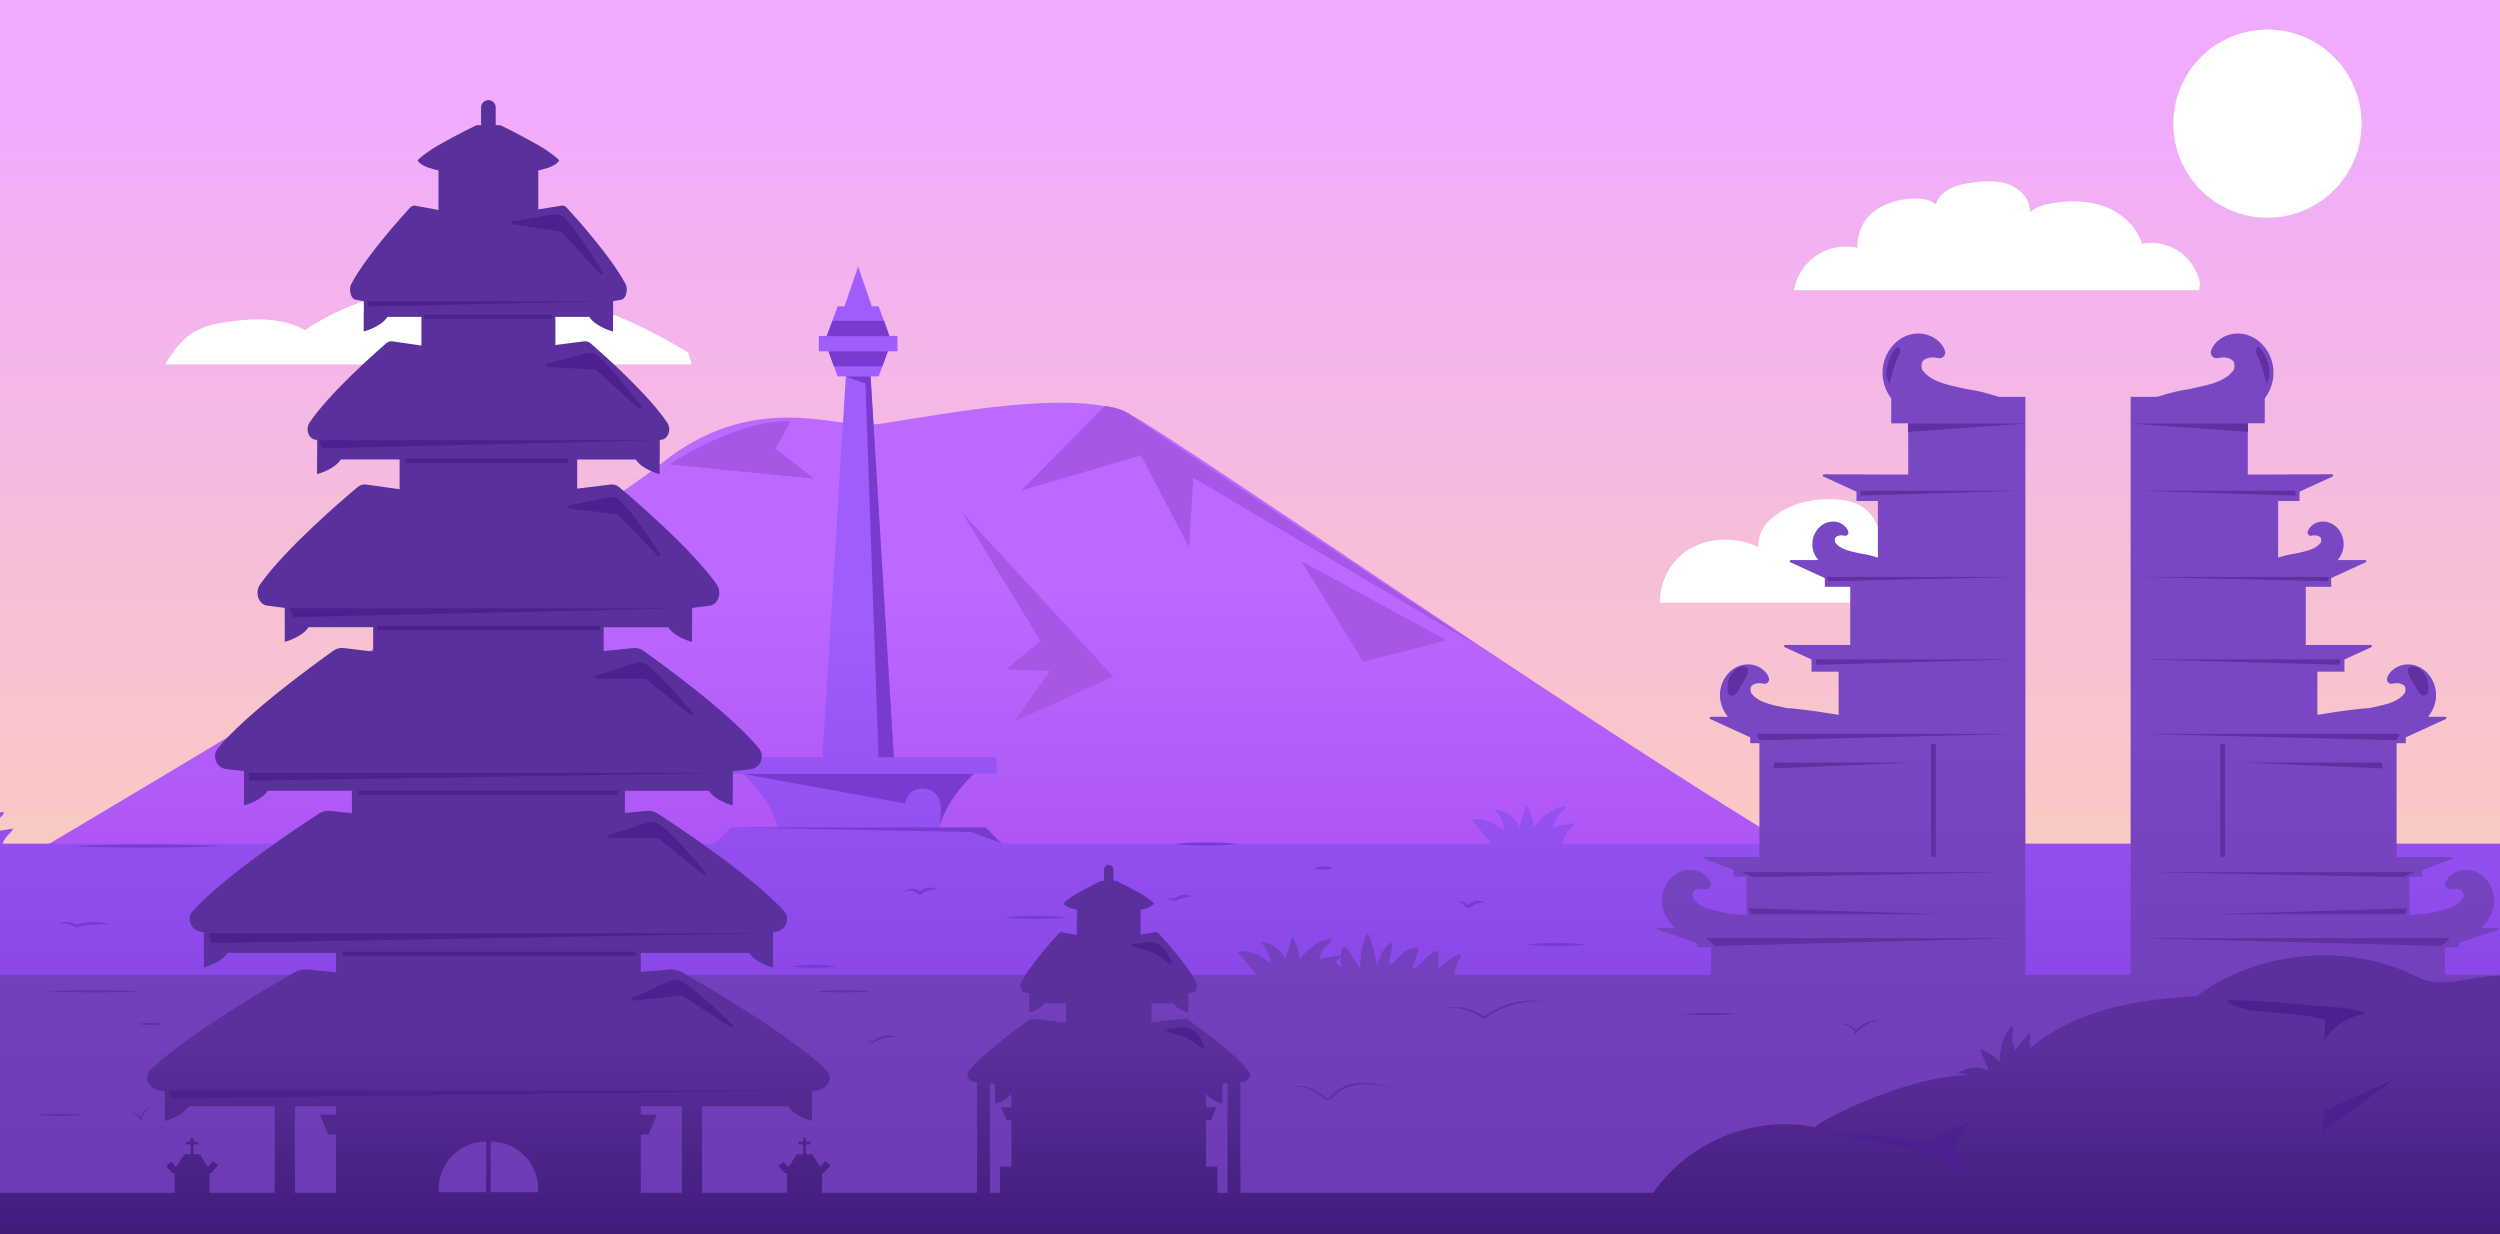 <?xml version="1.0" encoding="UTF-8"?>
<svg id="Layer_1" data-name="Layer 1" xmlns="http://www.w3.org/2000/svg" xmlns:xlink="http://www.w3.org/1999/xlink" viewBox="0 0 2036 1005">
  <rect x="0" y="0" width="2036" height="1005" fill="#333333" stroke="none"/>
  <defs>
    <style>
      .cls-1 {
        fill: #fff;
      }

      .cls-2 {
        fill: url(#Degradado_sin_nombre_6);
      }

      .cls-3 {
        fill: #4b218f;
      }

      .cls-4 {
        clip-path: url(#clippath-2);
      }

      .cls-5 {
        fill: #5e30a1;
      }

      .cls-6 {
        fill: #a657e6;
      }

      .cls-7 {
        clip-path: url(#clippath-1);
      }

      .cls-8 {
        clip-path: url(#clippath-4);
      }

      .cls-9 {
        fill: url(#Degradado_sin_nombre_3);
      }

      .cls-10 {
        fill: #793acf;
      }

      .cls-11 {
        fill: url(#Degradado_sin_nombre_2);
      }

      .cls-12 {
        clip-path: url(#clippath);
      }

      .cls-13 {
        fill: url(#Degradado_sin_nombre_5);
      }

      .cls-14 {
        fill: none;
      }

      .cls-15 {
        clip-path: url(#clippath-3);
      }

      .cls-16 {
        fill: url(#Degradado_sin_nombre_4);
      }
    </style>
    <linearGradient id="Degradado_sin_nombre_6" data-name="Degradado sin nombre 6" x1="1028.9" y1="1046.5" x2="1028.9" y2="-185.45" gradientUnits="userSpaceOnUse">
      <stop offset=".05" stop-color="#fed7ab"/>
      <stop offset=".32" stop-color="#f9c8c6"/>
      <stop offset=".79" stop-color="#f0abfe"/>
    </linearGradient>
    <clipPath id="clippath">
      <rect class="cls-14" x="-.49" y="-189.63" width="2058.76" height="1314.63"/>
    </clipPath>
    <linearGradient id="Degradado_sin_nombre_5" data-name="Degradado sin nombre 5" x1="1023.12" y1="457.29" x2="1023.12" y2="832.21" gradientUnits="userSpaceOnUse">
      <stop offset=".06" stop-color="#bc69ff"/>
      <stop offset="1" stop-color="#a449ed"/>
    </linearGradient>
    <clipPath id="clippath-1">
      <path class="cls-6" d="m1203.06,525.74s-272.94-180.23-281.61-187.16c-8.66-6.93-21.66-7.8-21.66-7.8l-67.59,68.45,97.05-28.59,38.99,74.52,3.47-56.32,231.35,136.9Z"/>
    </clipPath>
    <clipPath id="clippath-2">
      <polygon class="cls-6" points="783.97 418.01 906.43 550.87 825.56 587.84 855.6 546.25 819.79 545.09 847.51 521.99 783.97 418.01"/>
    </clipPath>
    <clipPath id="clippath-3">
      <polygon class="cls-6" points="1060.09 457.29 1177.93 521.41 1110.35 538.74 1060.09 457.29"/>
    </clipPath>
    <clipPath id="clippath-4">
      <path class="cls-6" d="m545.4,378.15s56.61-37.55,98.2-34.66l-12.13,21.95,31.19,24.26-117.26-11.55Z"/>
    </clipPath>
    <linearGradient id="Degradado_sin_nombre_4" data-name="Degradado sin nombre 4" x1="981.89" y1="503.5" x2="981.89" y2="896.55" gradientUnits="userSpaceOnUse">
      <stop offset=".02" stop-color="#a05dfb"/>
      <stop offset="1" stop-color="#833fe0"/>
    </linearGradient>
    <linearGradient id="Degradado_sin_nombre_2" data-name="Degradado sin nombre 2" x1="1094.26" y1="600.55" x2="1094.26" y2="1021.24" gradientUnits="userSpaceOnUse">
      <stop offset="0" stop-color="#7947c4"/>
      <stop offset="1" stop-color="#6b39b3"/>
    </linearGradient>
    <linearGradient id="Degradado_sin_nombre_3" data-name="Degradado sin nombre 3" x1="1013.3" y1="807.35" x2="1013.3" y2="1073.5" gradientUnits="userSpaceOnUse">
      <stop offset=".16" stop-color="#5a309c"/>
      <stop offset=".65" stop-color="#451f80"/>
      <stop offset="1" stop-color="#35126b"/>
    </linearGradient>
  </defs>
  <rect class="cls-2" x="-.49" y="-189.63" width="2058.76" height="1314.63"/>
  <g>
    <path class="cls-1" d="m1791.02,236.33l.66-5.74c-2.12-10.4-8.41-19.88-17.15-25.88-8.75-6-19.79-8.1-30.25-6.33-4.26-14.07-16.34-24.93-30.1-30.1-13.76-5.17-29.02-5.19-43.5-2.68-6.55,1.14-12.29,3.07-17.53,7.16.53-9.85-7.25-18.68-16.42-22.3-9.17-3.62-19.42-3.08-29.21-1.91-6.24.75-12.56,1.76-18.22,4.48-5.67,2.72-10.96,7.31-12.77,13.32-5.24-4.22-12.46-4.96-19.18-4.63-11.28.56-22.67,3.8-31.58,10.74-8.91,6.94-13.5,18.11-13.16,29.4-12.42-2.81-26.05.3-36.03,8.21-8.16,6.46-13.74,16.03-15.56,26.26h330.03Z"/>
    <path class="cls-1" d="m1614.02,490.87c-4.15-17.81-9.34-36.76-23.68-47.99-15.51-12.15-37.75-11.65-56.47-5.49-1.87.61-2.5,2.01-2.77,3.74.58-13.09-7.63-26.31-19.83-31.25-4.42-1.79-9.19-2.56-13.94-2.99-19.81-1.78-40.96,2.83-55.61,16.27-6.24,5.73-10.59,14.07-9.45,22.46-18.64-8.88-42.03-8.37-59.05,3.31-13.51,9.27-21.84,25.8-21.27,41.95h262.07Z"/>
    <path class="cls-1" d="m563.19,296.77l-2.64-9.55c-46.83-28.78-99.45-49.31-154.21-54.11-54.76-4.8-112.51,5-158.05,35.79-17.75-10.22-39.57-9.81-59.89-7.22-10.81,1.38-21.85,3.4-31.12,9.15-9.88,6.13-16.72,15.83-22.71,25.94h428.62Z"/>
    <circle class="cls-1" cx="1846.59" cy="100.57" r="76.63" transform="translate(105.57 724.16) rotate(-22.82)"/>
  </g>
  <g class="cls-12">
    <g>
      <path class="cls-13" d="m1489.96,707.39c-154.44-87.76-529.23-348.97-570.03-370.13-47.24-24.49-183.69,7-211.69,8.75-27.99,1.75-96.22-27.99-169.7,31.49C465.07,436.98-16.03,720.4-16.03,720.4c13.81,5.73-7.56,125.97-7.56,125.97h2093.42v-138.98h-579.87Z"/>
      <g>
        <g>
          <path class="cls-6" d="m1203.06,525.74s-272.94-180.23-281.61-187.16c-8.66-6.93-21.66-7.8-21.66-7.8l-67.59,68.45,97.05-28.59,38.99,74.52,3.47-56.32,231.35,136.9Z"/>
          <g class="cls-7">
            <rect class="cls-6" x="832.2" y="330.78" width="23.18" height="194.96"/>
            <rect class="cls-6" x="855.38" y="330.78" width="10.87" height="194.96"/>
            <rect class="cls-6" x="866.25" y="330.78" width="10.86" height="194.96"/>
            <rect class="cls-6" x="877.11" y="330.78" width="10.86" height="194.96"/>
            <rect class="cls-6" x="887.98" y="330.78" width="10.87" height="194.96"/>
            <rect class="cls-6" x="898.84" y="330.78" width="10.86" height="194.96"/>
            <rect class="cls-6" x="909.71" y="330.78" width="10.87" height="194.96"/>
            <rect class="cls-6" x="920.57" y="330.78" width="10.87" height="194.96"/>
            <rect class="cls-6" x="931.44" y="330.78" width="10.86" height="194.96"/>
            <rect class="cls-6" x="942.3" y="330.78" width="10.87" height="194.96"/>
            <rect class="cls-6" x="953.17" y="330.78" width="10.87" height="194.96"/>
            <rect class="cls-6" x="964.03" y="330.78" width="10.86" height="194.96"/>
            <rect class="cls-6" x="974.9" y="330.78" width="10.87" height="194.96"/>
            <rect class="cls-6" x="985.76" y="330.78" width="10.87" height="194.96"/>
            <rect class="cls-6" x="996.63" y="330.78" width="10.86" height="194.96"/>
            <rect class="cls-6" x="1007.49" y="330.78" width="10.87" height="194.96"/>
            <rect class="cls-6" x="1018.36" y="330.78" width="10.86" height="194.96"/>
            <rect class="cls-6" x="1029.22" y="330.78" width="10.86" height="194.96"/>
            <rect class="cls-6" x="1040.09" y="330.78" width="10.87" height="194.96"/>
            <rect class="cls-6" x="1050.95" y="330.78" width="10.86" height="194.96"/>
            <rect class="cls-6" x="1061.82" y="330.78" width="10.86" height="194.96"/>
            <rect class="cls-6" x="1072.68" y="330.78" width="10.87" height="194.96"/>
            <rect class="cls-6" x="1083.55" y="330.78" width="10.86" height="194.96"/>
            <rect class="cls-6" x="1094.41" y="330.78" width="10.87" height="194.96"/>
            <rect class="cls-6" x="1105.28" y="330.78" width="10.87" height="194.96"/>
            <rect class="cls-6" x="1116.14" y="330.78" width="10.86" height="194.96"/>
            <rect class="cls-6" x="1127.01" y="330.78" width="10.87" height="194.96"/>
            <rect class="cls-6" x="1137.87" y="330.78" width="10.87" height="194.96"/>
            <rect class="cls-6" x="1148.74" y="330.78" width="10.86" height="194.96"/>
            <rect class="cls-6" x="1159.6" y="330.78" width="10.87" height="194.96"/>
            <rect class="cls-6" x="1170.46" y="330.78" width="10.87" height="194.96"/>
            <rect class="cls-6" x="1181.33" y="330.78" width="10.86" height="194.96"/>
            <rect class="cls-6" x="1192.19" y="330.78" width="10.87" height="194.96"/>
          </g>
        </g>
        <g>
          <polygon class="cls-6" points="783.97 418.01 906.43 550.87 825.56 587.84 855.6 546.25 819.79 545.09 847.51 521.99 783.97 418.01"/>
          <g class="cls-4">
            <rect class="cls-6" x="783.97" y="418.01" width="7.65" height="169.83"/>
            <rect class="cls-6" x="791.62" y="418.01" width="3.59" height="169.83"/>
            <rect class="cls-6" x="795.21" y="418.01" width="3.59" height="169.83"/>
            <rect class="cls-6" x="798.8" y="418.01" width="3.59" height="169.83"/>
            <rect class="cls-6" x="802.39" y="418.01" width="3.59" height="169.83"/>
            <rect class="cls-6" x="805.98" y="418.01" width="3.59" height="169.83"/>
            <rect class="cls-6" x="809.56" y="418.01" width="3.59" height="169.83"/>
            <rect class="cls-6" x="813.15" y="418.01" width="3.59" height="169.83"/>
            <rect class="cls-6" x="816.74" y="418.01" width="3.59" height="169.83"/>
            <rect class="cls-6" x="820.33" y="418.01" width="3.59" height="169.83"/>
            <rect class="cls-6" x="823.91" y="418.01" width="3.59" height="169.83"/>
            <rect class="cls-6" x="827.5" y="418.01" width="3.59" height="169.83"/>
            <rect class="cls-6" x="831.09" y="418.01" width="3.59" height="169.83"/>
            <rect class="cls-6" x="834.68" y="418.01" width="3.59" height="169.83"/>
            <rect class="cls-6" x="838.27" y="418.01" width="3.59" height="169.83"/>
            <rect class="cls-6" x="841.85" y="418.01" width="3.59" height="169.83"/>
            <rect class="cls-6" x="845.44" y="418.01" width="3.59" height="169.83"/>
            <rect class="cls-6" x="849.03" y="418.01" width="3.59" height="169.83"/>
            <rect class="cls-6" x="852.62" y="418.01" width="3.59" height="169.83"/>
            <rect class="cls-6" x="856.2" y="418.01" width="3.59" height="169.83"/>
            <rect class="cls-6" x="859.79" y="418.01" width="3.59" height="169.83"/>
            <rect class="cls-6" x="863.38" y="418.01" width="3.59" height="169.83"/>
            <rect class="cls-6" x="866.97" y="418.01" width="3.59" height="169.83"/>
            <rect class="cls-6" x="870.56" y="418.01" width="3.59" height="169.83"/>
            <rect class="cls-6" x="874.14" y="418.01" width="3.59" height="169.83"/>
            <rect class="cls-6" x="877.73" y="418.01" width="3.59" height="169.83"/>
            <rect class="cls-6" x="881.32" y="418.01" width="3.59" height="169.83"/>
            <rect class="cls-6" x="884.91" y="418.01" width="3.59" height="169.83"/>
            <rect class="cls-6" x="888.49" y="418.01" width="3.59" height="169.83"/>
            <rect class="cls-6" x="892.08" y="418.01" width="3.59" height="169.83"/>
            <rect class="cls-6" x="895.67" y="418.01" width="3.59" height="169.83"/>
            <rect class="cls-6" x="899.26" y="418.01" width="3.59" height="169.83"/>
            <rect class="cls-6" x="902.85" y="418.01" width="3.59" height="169.83"/>
          </g>
        </g>
        <g>
          <polygon class="cls-6" points="1060.09 457.29 1177.93 521.41 1110.35 538.74 1060.09 457.29"/>
          <g class="cls-15">
            <rect class="cls-6" x="1060.09" y="457.29" width="7.37" height="81.45"/>
            <rect class="cls-6" x="1067.45" y="457.29" width="3.45" height="81.45"/>
            <rect class="cls-6" x="1070.91" y="457.29" width="3.45" height="81.45"/>
            <rect class="cls-6" x="1074.36" y="457.29" width="3.45" height="81.45"/>
            <rect class="cls-6" x="1077.81" y="457.29" width="3.45" height="81.45"/>
            <rect class="cls-6" x="1081.26" y="457.29" width="3.45" height="81.45"/>
            <rect class="cls-6" x="1084.72" y="457.29" width="3.45" height="81.45"/>
            <rect class="cls-6" x="1088.17" y="457.29" width="3.45" height="81.45"/>
            <rect class="cls-6" x="1091.62" y="457.29" width="3.45" height="81.45"/>
            <rect class="cls-6" x="1095.07" y="457.29" width="3.45" height="81.45"/>
            <rect class="cls-6" x="1098.53" y="457.29" width="3.45" height="81.45"/>
            <rect class="cls-6" x="1101.98" y="457.29" width="3.45" height="81.45"/>
            <rect class="cls-6" x="1105.43" y="457.29" width="3.45" height="81.45"/>
            <rect class="cls-6" x="1108.88" y="457.29" width="3.45" height="81.45"/>
            <rect class="cls-6" x="1112.34" y="457.29" width="3.45" height="81.45"/>
            <rect class="cls-6" x="1115.79" y="457.29" width="3.45" height="81.45"/>
            <rect class="cls-6" x="1119.24" y="457.29" width="3.45" height="81.45"/>
            <rect class="cls-6" x="1122.69" y="457.29" width="3.45" height="81.45"/>
            <rect class="cls-6" x="1126.15" y="457.29" width="3.45" height="81.45"/>
            <rect class="cls-6" x="1129.6" y="457.29" width="3.45" height="81.45"/>
            <rect class="cls-6" x="1133.05" y="457.29" width="3.45" height="81.45"/>
            <rect class="cls-6" x="1136.5" y="457.29" width="3.45" height="81.45"/>
            <rect class="cls-6" x="1139.96" y="457.29" width="3.45" height="81.45"/>
            <rect class="cls-6" x="1143.41" y="457.29" width="3.45" height="81.45"/>
            <rect class="cls-6" x="1146.86" y="457.29" width="3.45" height="81.45"/>
            <rect class="cls-6" x="1150.31" y="457.29" width="3.45" height="81.45"/>
            <rect class="cls-6" x="1153.76" y="457.29" width="3.45" height="81.45"/>
            <rect class="cls-6" x="1157.22" y="457.29" width="3.45" height="81.45"/>
            <rect class="cls-6" x="1160.67" y="457.29" width="3.45" height="81.45"/>
            <rect class="cls-6" x="1164.12" y="457.29" width="3.45" height="81.45"/>
            <rect class="cls-6" x="1167.57" y="457.29" width="3.45" height="81.45"/>
            <rect class="cls-6" x="1171.03" y="457.29" width="3.45" height="81.45"/>
            <rect class="cls-6" x="1174.48" y="457.29" width="3.45" height="81.45"/>
          </g>
        </g>
        <g>
          <path class="cls-6" d="m545.4,378.15s56.61-37.55,98.2-34.66l-12.13,21.95,31.19,24.26-117.26-11.55Z"/>
          <g class="cls-8">
            <rect class="cls-6" x="545.4" y="340.6" width="7.33" height="49.1"/>
            <rect class="cls-6" x="552.73" y="340.6" width="3.44" height="49.1"/>
            <rect class="cls-6" x="556.16" y="340.6" width="3.44" height="49.1"/>
            <rect class="cls-6" x="559.6" y="340.6" width="3.44" height="49.1"/>
            <rect class="cls-6" x="563.03" y="340.6" width="3.44" height="49.1"/>
            <rect class="cls-6" x="566.47" y="340.6" width="3.44" height="49.1"/>
            <rect class="cls-6" x="569.91" y="340.6" width="3.44" height="49.1"/>
            <rect class="cls-6" x="573.34" y="340.6" width="3.44" height="49.1"/>
            <rect class="cls-6" x="576.78" y="340.6" width="3.44" height="49.1"/>
            <rect class="cls-6" x="580.21" y="340.6" width="3.44" height="49.1"/>
            <rect class="cls-6" x="583.65" y="340.6" width="3.44" height="49.1"/>
            <rect class="cls-6" x="587.08" y="340.6" width="3.44" height="49.1"/>
            <rect class="cls-6" x="590.52" y="340.6" width="3.44" height="49.1"/>
            <rect class="cls-6" x="593.95" y="340.6" width="3.44" height="49.1"/>
            <rect class="cls-6" x="597.39" y="340.6" width="3.44" height="49.1"/>
            <rect class="cls-6" x="600.82" y="340.6" width="3.44" height="49.1"/>
            <rect class="cls-6" x="604.26" y="340.6" width="3.44" height="49.1"/>
            <rect class="cls-6" x="607.7" y="340.6" width="3.44" height="49.1"/>
            <rect class="cls-6" x="611.13" y="340.6" width="3.44" height="49.1"/>
            <rect class="cls-6" x="614.57" y="340.6" width="3.44" height="49.1"/>
            <rect class="cls-6" x="618" y="340.6" width="3.44" height="49.1"/>
            <rect class="cls-6" x="621.44" y="340.6" width="3.44" height="49.1"/>
            <rect class="cls-6" x="624.87" y="340.6" width="3.44" height="49.1"/>
            <rect class="cls-6" x="628.31" y="340.6" width="3.44" height="49.1"/>
            <rect class="cls-6" x="631.74" y="340.6" width="3.44" height="49.1"/>
            <rect class="cls-6" x="635.18" y="340.6" width="3.44" height="49.1"/>
            <rect class="cls-6" x="638.61" y="340.6" width="3.44" height="49.1"/>
            <rect class="cls-6" x="642.05" y="340.6" width="3.44" height="49.1"/>
            <rect class="cls-6" x="645.49" y="340.6" width="3.44" height="49.1"/>
            <rect class="cls-6" x="648.92" y="340.6" width="3.44" height="49.1"/>
            <rect class="cls-6" x="652.36" y="340.6" width="3.44" height="49.1"/>
            <rect class="cls-6" x="655.79" y="340.6" width="3.44" height="49.1"/>
            <rect class="cls-6" x="659.23" y="340.6" width="3.44" height="49.1"/>
          </g>
        </g>
      </g>
    </g>
    <g>
      <path class="cls-16" d="m1272.51,687.05c1-4.82,3.42-9.35,7-12.73,1.23-1.16,2.7-2.42,2.71-4.11-5.79,1.29-11.96,1.41-17.48,3.6.99-4.82,3.59-9.29,7.29-12.53,1.46-1.28,3.28-2.88,2.79-4.76-10.31,1.5-20.01,8.79-25.93,17.36-.35-6.65-2.48-13.2-6.1-18.79-1.43,5.68-3.99,12.59-5.43,18.28-3.64-7.99-11.92-13.66-20.68-14.16,4.91,4.09,7.97,10.83,8.61,17.19-4-2.73-8.04-5.48-12.52-7.32-4.48-1.84-9.5-2.73-14.21-1.59,5.31,6.52,10.63,13.04,15.94,19.56h-398.55l-13.26-12.97h-38.1c3.56-18.49,19.89-36.04,28.28-44.03h18.72v-13.55h-83.6l-19.09-309.95h6.69l7.43-20.42h7.89v-12.53h-6.54l-8.78-24.14h-5.59l-11.12-32.4-11.12,32.4h-5.59l-8.78,24.14h-6.54v12.53h7.89l7.43,20.42h6.69l-19.09,309.95h-83.6v13.55h18.72c8.39,7.99,24.72,25.54,28.28,44.03h-38.1l-13.26,12.97h-64.48c1.22-6.26,3.41-12.34,6.54-17.9-1.46-1.03-3.48-.27-5.04.59-5.24,2.87-9.78,6.84-13.87,11.19-.01-5.04-.03-10.07-.04-15.11-8.3.61-13.31,12.31-21.2,14.95,1.61-5.15,3.22-10.29,4.83-15.44.2-.65.37-1.46-.14-1.92-.33-.3-.83-.32-1.28-.29-3.48.17-6.91,1.4-9.71,3.48-4.12,3.07-8.05,9.56-13.09,10.59,1.61-6.07,2.74-12.26,3.38-18.5-6.81,3.4-11.44,12.23-12.37,19.79-1.41-9.51-4.02-18.84-7.77-27.7-4.85,8.47-5.66,19.28-6.39,29.01-3.46-5.26-6.93-10.53-10.39-15.79-.35-.53-.74-1.1-1.33-1.33-1.62-.64-2.9,1.49-3.27,3.19-.93,4.34-.63,8.8-.15,13.21-4.45-4.64-10.86-7.33-17.28-7.26,3.74,4.64,6.85,9.79,9.29,15.24H2.03c1.29-3.06,3.17-5.87,5.58-8.14,1.23-1.16,2.7-2.42,2.71-4.11-5.79,1.29-11.96,1.41-17.48,3.6.99-4.82,3.59-9.29,7.29-12.53,1.46-1.28,3.28-2.88,2.79-4.76-10.31,1.5-20.01,8.79-25.92,17.36-.35-6.65-2.48-13.2-6.1-18.79-1.43,5.68-3.99,12.59-5.43,18.28-3.64-7.99-11.92-13.66-20.68-14.16,4.91,4.09,7.97,10.83,8.61,17.19-4-2.73-8.04-5.48-12.52-7.32-4.48-1.84-9.5-2.73-14.21-1.59,4.07,4.99,8.13,9.98,12.2,14.97h-52.43v113.79h2190.89v-113.79h-804.83Z"/>
      <g>
        <g>
          <polygon class="cls-10" points="673.21 273.81 724.33 273.81 720 261.25 677.97 261.25 673.21 273.81"/>
          <polygon class="cls-10" points="723.03 286.16 674.72 286.16 679.11 298.29 718.64 298.29 723.03 286.16"/>
          <polygon class="cls-10" points="709.06 306.63 688.69 306.63 704.83 312.37 715.45 616.72 727.9 616.72 709.06 306.63"/>
          <path class="cls-10" d="m605.19,630.3h187.74s-22.53,20.51-28.02,43.9c0,0,1.65-8.87,1.16-18.12-.91-17.09-25.69-19.15-28.8-2.31-.03.17-.06.34-.09.51l-131.99-23.97Z"/>
          <polygon class="cls-10" points="594.79 673.91 802.74 673.91 815.31 686.69 790.83 677.59 594.79 673.91"/>
        </g>
        <g>
          <path class="cls-10" d="m736.23,726.55c1.64-1.96,4.42-3.07,7.16-2.85,1.38.07,2.75.47,4,1.14.59.31,1.27.85,1.67,1.18.18.15.2.06-.08.05-.27.06-.14.06.14-.19,4.3-3.28,10.46-3.97,14.96-1.46-5.02-.45-9.75.78-13.39,3.53-.21.11-.57.56-1.48.68-.92.06-1.47-.41-1.76-.64-.54-.48-.85-.71-1.32-1.04-.89-.61-1.93-.98-3.02-1.25-2.19-.47-4.62-.29-6.9.84Z"/>
          <path class="cls-10" d="m1070.03,707.52c2.35-1.41,4.97-1.88,7.57-1.96,2.6,0,5.23.38,7.62,1.73-2.65.7-5.1.8-7.58.87-2.49,0-4.94-.03-7.61-.64Z"/>
          <path class="cls-10" d="m1187.94,734.63c1.81-.82,4.27-.5,5.98.97.78.63,1.49,1.31,1.87,1.33.15-.02.13.02.32-.1.18-.12.57-.52.99-.86,3.34-2.67,8.33-3.13,11.66-.84-3.92-.24-7.39.78-10.05,2.87-.34.24-.61.54-1.22.95-.6.43-1.66.63-2.42.33-1.47-.63-1.98-1.55-2.56-2.23-1.01-1.23-2.59-2.21-4.56-2.41Z"/>
          <path class="cls-10" d="m950.96,732.05c.65-.75,1.86-.58,2.7-.47.87.17,1.69.32,2.16.16.42-.14,1.1-.63,1.93-1.11.8-.44,1.65-.8,2.51-1.11,3.45-1.14,7.39-1.14,10.59.55-3.55.36-6.7.87-9.76,1.92-.77.23-1.51.54-2.26.85-.72.22-1.46.84-2.78.91-2.56-.04-3.27-2.01-5.09-1.69Z"/>
          <path class="cls-10" d="m956.98,687.34c8.38-1.02,16.76-1.26,25.14-1.3,8.38.04,16.76.27,25.14,1.3-8.38,1.03-16.76,1.26-25.14,1.3-8.38-.04-16.76-.28-25.14-1.3Z"/>
          <path class="cls-10" d="m817.91,747.13c4.37-.54,8.74-.79,13.11-1,4.37-.24,8.74-.27,13.11-.3,4.37.03,8.74.06,13.11.3,4.37.21,8.74.46,13.11,1-4.37.54-8.74.79-13.11,1-4.37.24-8.74.27-13.11.3-4.37-.03-8.74-.07-13.11-.3-4.37-.21-8.74-.46-13.11-1Z"/>
          <path class="cls-10" d="m645.48,786.99c5.98-1.02,11.97-1.26,17.95-1.3,5.98.04,11.97.27,17.95,1.3-5.98,1.03-11.97,1.26-17.95,1.3-5.98-.04-11.97-.28-17.95-1.3Z"/>
          <path class="cls-10" d="m56.7,689.07c10.34-.54,20.67-.79,31.01-1,10.34-.21,20.67-.19,31.01-.3,10.34.1,20.67.09,31.01.3,10.34.21,20.67.46,31.01,1-10.34.54-20.67.79-31.01,1-10.34.21-20.67.2-31.01.3-10.34-.11-20.67-.09-31.01-.3-10.34-.21-20.67-.46-31.01-1Z"/>
          <path class="cls-10" d="m47.28,752.24c3.27-1.5,7.16-1.83,10.8-.9.91.22,1.81.51,2.68.91.79.24,1.41.68,1.93.54.58-.08,1.51-.37,2.39-.59.88-.22,1.76-.44,2.65-.62,7.12-1.37,14.62-1.15,21.44,1.15-7.16-.26-14.11.03-20.94,1.4-.85.15-1.7.33-2.55.53-.85.17-1.61.48-2.8.57-1.3.12-2.24-.62-3.11-.94-.74-.39-1.5-.73-2.28-1.02-3.16-1.14-6.66-1.56-10.21-1.04Z"/>
          <path class="cls-10" d="m1242.92,769.22c8.19-1.02,16.38-1.26,24.57-1.3,8.19.04,16.38.27,24.57,1.3-8.19,1.03-16.38,1.26-24.57,1.3-8.19-.04-16.38-.28-24.57-1.3Z"/>
        </g>
      </g>
    </g>
    <g>
      <path class="cls-11" d="m1991.09,793.88v-22.55h11.67v-3.45l31.63-10.7c1.2-.15,1.05-1.46-.17-1.46l-14.01.05c3.1-2.64,5.95-5.97,8.02-10.06.53-1.11,1.04-2.21,1.43-3.4.2-.6.4-1.15.58-1.79l.47-1.99c.5-2.65.64-5.3.35-7.82-.29-2.53-.86-4.97-1.84-7.25-.96-2.27-2.13-4.45-3.73-6.38-3.04-3.88-7.55-6.95-12.44-8.07-4.92-1.19-9.7-.4-13.49,1.52-3.79,1.93-6.91,5.05-8.19,8.86-.2.59-.25,1.26-.12,1.91.4,2,2.35,3.3,4.36,2.9l1.15-.23c2.4-.48,4.44-.23,6.11.38,1.67.63,2.8,1.6,3.1,2.56.18.48.29.85.3,1.32.03.41.07.81.01,1.26,0,.82-.23,1.74-.53,2.29-.33.65-.5.43-1.03,1.22-.24.31-.57.63-.91,1.02-.4.36-.82.79-1.34,1.2-1.04.84-2.34,1.71-3.8,2.49-.73.39-1.47.76-2.29,1.11-.85.38-1.78.71-2.74,1.06-3.88,1.36-8.69,2.42-14.08,3.58l-2.05.46c-.35.07-.67.16-1.06.21l-1.41.02c-1.67.09-3.09.23-4.55.37-2.79.28-5.53.58-8.26.94v-31.56h10.35v-5.41l24.22-8.97c1.2-.17,1.05-1.6-.17-1.6h-44.86v-92.65h7.49v-4.77l32.22-14.77c1.2-.2,1.05-1.98-.17-1.98h-13.87c1.3-1.64,2.5-3.42,3.5-5.4.52-1.11,1.04-2.21,1.43-3.4.2-.6.4-1.15.58-1.79l.47-1.99c.5-2.65.64-5.3.35-7.82-.29-2.53-.86-4.97-1.84-7.25-.96-2.27-2.13-4.45-3.73-6.38-3.04-3.88-7.55-6.95-12.44-8.07-4.92-1.19-9.7-.4-13.49,1.52-3.79,1.93-6.91,5.05-8.19,8.86-.2.59-.25,1.26-.12,1.91.4,2,2.35,3.3,4.36,2.9l1.15-.23c2.4-.48,4.44-.23,6.11.38,1.67.63,2.8,1.6,3.1,2.56.18.48.29.85.3,1.32.04.41.07.81.01,1.26,0,.82-.23,1.74-.53,2.29-.33.65-.5.43-1.03,1.22-.24.31-.57.63-.91,1.02-.4.36-.82.79-1.34,1.2-1.04.84-2.34,1.71-3.8,2.49-.73.39-1.47.76-2.29,1.11-.85.38-1.78.71-2.74,1.06-3.88,1.36-8.69,2.42-14.08,3.58l-2.05.46c-.35.07-.67.16-1.06.21l-1.41.02c-1.67.09-3.09.22-4.55.37-2.89.28-5.72.6-8.55.97-5.65.71-11.28,1.5-16.9,2.38-2.81.42-5.62.89-8.42,1.34-.69.12-1.38.23-2.08.34v-35.19h22.06v-9.91l21.53-9.87c1.2-.2,1.05-1.98-.17-1.98h-52.87v-47.32h20.69v-7.12l27.74-12.72c1.2-.2,1.05-1.98-.17-1.98h-22.23c1.29-1.62,2.48-3.4,3.32-5.45.29-.67.51-1.39.74-2.08.2-.77.4-1.57.53-2.36.25-1.57.31-3.14.16-4.65-.24-3.03-1.16-5.87-2.67-8.39-1.51-2.51-3.63-4.72-6.23-6.26-2.59-1.55-5.66-2.29-8.45-2.16-2.8.14-5.31,1.04-7.38,2.43-2.07,1.39-3.7,3.38-4.47,5.61-.16.46-.2.97-.09,1.47.32,1.47,1.77,2.39,3.24,2.07l.81-.18c1.41-.31,2.68-.2,3.76.05,1.08.29,1.98.75,2.51,1.32.97,1.15.75,2.11.71,3.12-.04.49-.21.99-.37,1.3-.07.17-.22.27-.28.34-.04.04-.1.03-.12.07-.08.08-.11.16-.19.25-.5.64-1.45,1.69-2.99,2.69-1.54,1.02-3.25,1.89-5.66,2.68-2.34.81-5.13,1.48-8.23,2.15l-2.37.51c-.82.19-1.58.36-2.6.48-1.85.27-3.55.63-5.25,1.04-2.35.55-4.66,1.24-6.98,1.95v-46.1h17.42v-7.58l26.6-12.19c1.2-.21,1.05-1.98-.17-1.98l-60.75.23h-7.82v-41.74h13.83v-20.23c1.74-2.41,3.29-5.05,4.48-7.96.5-1.16.88-2.41,1.28-3.61.39-1.34.71-2.73.92-4.09.45-2.73.52-5.44.32-8.07-.46-5.24-2.04-10.18-4.67-14.55-2.59-4.36-6.28-8.2-10.81-10.86-4.49-2.7-9.83-3.94-14.67-3.74-4.85.24-9.21,1.8-12.8,4.21-3.57,2.42-6.45,5.82-7.76,9.72-.25.75-.32,1.6-.15,2.44.52,2.56,3.01,4.21,5.56,3.7l1.46-.29c2.49-.5,4.63-.36,6.52.08,1.88.51,3.44,1.29,4.35,2.3.91.94,1.14,1.94,1.25,2.8.09.88.07,1.74-.03,2.62-.1.86-.33,1.71-.64,2.27-.15.28-.34.48-.47.59-.07.06-.15.07-.21.11-.14.14-.19.28-.33.43-.48.57-1.05,1.28-1.91,2.1-.85.82-1.97,1.71-3.28,2.57-2.66,1.77-5.64,3.28-9.81,4.65-4.06,1.39-8.9,2.55-14.28,3.7l-4.12.91c-1.42.32-2.74.63-4.51.83-1.61.25-3.14.52-4.65.81l-4.46,1c-4.8,1.14-9.5,2.55-14.26,4.04h-21.56v470.64h-85.7v-470.64h-21.56c-4.76-1.48-9.46-2.89-14.26-4.04l-4.47-1c-1.5-.29-3.04-.56-4.65-.81-1.76-.2-3.08-.5-4.5-.83l-4.12-.91c-5.37-1.15-10.21-2.31-14.28-3.7-4.17-1.37-7.15-2.88-9.81-4.65-1.3-.86-2.43-1.75-3.28-2.57-.86-.81-1.43-1.53-1.91-2.1-.14-.14-.19-.29-.33-.43-.07-.04-.14-.05-.22-.11-.13-.11-.32-.31-.47-.59-.31-.56-.54-1.4-.64-2.27-.1-.88-.11-1.74-.03-2.62.11-.86.34-1.86,1.25-2.8.91-1,2.47-1.79,4.35-2.3,1.88-.45,4.03-.58,6.52-.08l1.48.3c.78.15,1.61.11,2.42-.16,2.47-.83,3.8-3.51,2.97-5.98-1.31-3.91-4.19-7.3-7.76-9.72-3.59-2.42-7.95-3.98-12.8-4.21-4.85-.21-10.18,1.03-14.67,3.74-4.53,2.66-8.22,6.49-10.81,10.86-2.63,4.37-4.21,9.3-4.67,14.55-.2,2.62-.13,5.34.32,8.07.22,1.36.53,2.75.92,4.09.4,1.21.78,2.45,1.28,3.61,1.19,2.91,2.74,5.55,4.48,7.96v20.23h13.83v41.74h-7.82l-60.75-.23c-1.22,0-1.37,1.77-.17,1.98l26.6,12.19v7.58h17.42v46.1c-2.32-.71-4.63-1.39-6.98-1.95-1.7-.41-3.41-.77-5.25-1.04-1.02-.11-1.78-.29-2.6-.48l-2.37-.51c-3.1-.67-5.89-1.34-8.23-2.15-2.4-.79-4.12-1.66-5.66-2.68-1.54-1-2.49-2.05-2.99-2.69-.08-.08-.11-.17-.19-.25-.02-.04-.08-.03-.12-.07-.06-.07-.21-.17-.28-.34-.16-.31-.33-.81-.37-1.3-.04-1.02-.26-1.97.71-3.12.53-.58,1.42-1.03,2.51-1.32,1.07-.25,2.34-.36,3.76-.05l.82.18c.47.1.97.08,1.46-.09,1.42-.49,2.17-2.04,1.67-3.46-.78-2.23-2.41-4.22-4.47-5.61-2.07-1.4-4.58-2.29-7.38-2.43-2.8-.12-5.87.61-8.45,2.16-2.6,1.54-4.72,3.75-6.23,6.26-1.52,2.52-2.43,5.36-2.67,8.39-.14,1.51-.09,3.08.16,4.65.13.78.33,1.59.53,2.36.23.7.45,1.42.74,2.08.84,2.06,2.03,3.83,3.32,5.45h-22.23c-1.22,0-1.37,1.77-.17,1.98l27.74,12.72v7.12h20.69v47.32h-52.87c-1.22,0-1.37,1.77-.17,1.98l21.53,9.87v9.91h22.06v35.19c-.69-.11-1.39-.22-2.08-.34-2.81-.46-5.61-.93-8.42-1.34-5.62-.88-11.24-1.67-16.9-2.38-2.83-.38-5.66-.69-8.55-.97-1.46-.14-2.87-.28-4.55-.37l-1.41-.02c-.39-.05-.7-.14-1.06-.21l-2.05-.46c-5.39-1.17-10.2-2.22-14.08-3.58-.96-.36-1.89-.68-2.74-1.06-.82-.35-1.55-.72-2.29-1.11-1.46-.78-2.76-1.65-3.8-2.49-.52-.41-.94-.84-1.34-1.2-.34-.39-.67-.71-.91-1.02-.53-.79-.7-.57-1.03-1.22-.3-.55-.52-1.47-.53-2.29-.05-.45-.02-.85.01-1.26.01-.47.11-.84.3-1.32.3-.96,1.43-1.93,3.1-2.56,1.68-.62,3.72-.87,6.11-.38l1.17.23c.61.12,1.26.09,1.9-.13,1.94-.65,2.98-2.75,2.32-4.69-1.28-3.81-4.4-6.93-8.19-8.86-3.79-1.92-8.57-2.72-13.49-1.52-4.88,1.13-9.39,4.19-12.44,8.07-1.6,1.92-2.77,4.1-3.73,6.38-.99,2.27-1.55,4.72-1.84,7.25-.29,2.52-.15,5.18.35,7.82l.47,1.99c.18.64.38,1.19.58,1.79.39,1.19.91,2.29,1.43,3.4,1,1.98,2.2,3.77,3.5,5.4h-13.87c-1.22,0-1.37,1.77-.17,1.98l32.22,14.77v4.77h7.49v92.65h-44.86c-1.22,0-1.37,1.43-.17,1.6l24.22,8.97v5.41h10.35v31.56c-2.73-.36-5.47-.66-8.26-.94-1.46-.14-2.87-.28-4.55-.37l-1.41-.02c-.39-.05-.7-.14-1.06-.21l-2.05-.46c-5.39-1.16-10.2-2.22-14.08-3.58-.96-.36-1.88-.68-2.74-1.06-.82-.35-1.55-.72-2.29-1.11-1.46-.78-2.76-1.65-3.8-2.49-.52-.41-.94-.84-1.34-1.2-.34-.39-.67-.71-.91-1.02-.53-.79-.7-.57-1.03-1.22-.3-.55-.52-1.47-.53-2.29-.05-.45-.02-.85.01-1.26,0-.47.11-.84.3-1.32.3-.96,1.43-1.94,3.1-2.56,1.68-.62,3.72-.87,6.11-.38l1.17.23c.61.12,1.26.09,1.9-.13,1.94-.65,2.98-2.75,2.32-4.69-1.28-3.81-4.4-6.93-8.19-8.86-3.79-1.92-8.57-2.72-13.49-1.52-4.88,1.13-9.39,4.19-12.44,8.07-1.6,1.92-2.77,4.1-3.73,6.38-.99,2.27-1.55,4.72-1.84,7.25-.29,2.52-.15,5.18.35,7.82l.47,1.99c.18.64.38,1.19.58,1.79.39,1.19.91,2.29,1.43,3.4,2.07,4.1,4.92,7.42,8.02,10.06l-14.01-.05c-1.22,0-1.37,1.31-.17,1.46l31.63,10.7v3.45h11.67v22.55h-209.46c1.28-5.61,3.28-11.05,6.1-16.07-1.46-1.03-3.48-.27-5.05.59-5.24,2.87-9.78,6.84-13.87,11.19-.01-5.04-.03-10.07-.04-15.11-8.3.61-13.31,12.31-21.2,14.95,1.61-5.15,3.22-10.29,4.83-15.44.2-.65.37-1.46-.14-1.92-.33-.3-.83-.32-1.28-.29-3.48.17-6.91,1.4-9.71,3.48-4.12,3.07-8.05,9.56-13.09,10.59,1.61-6.07,2.74-12.26,3.38-18.5-6.81,3.4-11.44,12.23-12.37,19.79-1.41-9.51-4.02-18.84-7.77-27.7-4.85,8.47-5.66,19.28-6.39,29.01-3.47-5.26-6.93-10.53-10.39-15.79-.35-.53-.74-1.1-1.33-1.33-1.62-.64-2.9,1.49-3.27,3.19-.93,4.34-.63,8.8-.15,13.21-1.47-1.54-3.18-2.84-5.01-3.92.52-.61,1.07-1.2,1.66-1.76,1.23-1.16,2.7-2.42,2.71-4.11-4.71,1.05-9.65,1.38-14.3,2.62-.78-.07-1.56-.11-2.34-.1.17.22.32.45.49.67-.44.15-.89.24-1.32.41.99-4.82,3.59-9.29,7.29-12.53,1.46-1.28,3.28-2.88,2.79-4.76-10.31,1.5-20.01,8.79-25.93,17.37-.35-6.65-2.48-13.2-6.1-18.79-1.43,5.68-3.99,12.59-5.43,18.28-3.64-7.99-11.92-13.66-20.68-14.16,4.91,4.09,7.97,10.83,8.61,17.19-4-2.73-8.04-5.48-12.52-7.32-4.48-1.84-9.5-2.73-14.21-1.59,5.06,6.21,10.13,12.43,15.19,18.64H-16.66v264.29h2221.83v-264.29h-214.08Zm-908.42-1.63c.28.54.53,1.09.79,1.63h-1.27c.14-.55.3-1.09.47-1.63Z"/>
      <g>
        <g>
          <path class="cls-5" d="m1536.5,301.22c-.18,1.51-.25,3.04-.09,4.55.26,2.42,1.13,4.78,2.52,6.78,1.32-6.49,3.19-12.86,5.59-19.03.82-2.1,3.59-6.96,2.73-9.29-1.21-3.27-3.36-.71-4.59.99-3.36,4.66-5.49,10.29-6.16,15.99Z"/>
          <polygon class="cls-5" points="1553.99 344.93 1649.59 344.93 1553.84 351.72 1553.99 344.93"/>
          <rect class="cls-5" x="1572.61" y="605.89" width="3.9" height="91.85"/>
          <polygon class="cls-5" points="1515.43 399.67 1644.1 399.67 1514.99 403.57 1515.43 399.67"/>
          <polygon class="cls-5" points="1487.7 469.85 1643.67 469.85 1489 473.32 1487.7 469.85"/>
          <polygon class="cls-5" points="1478.6 537 1642.8 537 1479.47 541.34 1478.6 537"/>
          <polygon class="cls-5" points="1430.08 597.66 1641.5 597.66 1433.11 602.86 1430.08 597.66"/>
          <polygon class="cls-5" points="1634.86 710.3 1418.24 710.3 1427.48 714.34 1634.86 710.3"/>
          <polygon class="cls-5" points="1389.35 764.02 1642.37 764.02 1396.29 770.38 1389.35 764.02"/>
          <path class="cls-5" d="m1410.17,548.61c-2.09,3.05-2.88,6.79-3.25,10.46-.15,1.52-.24,3.09.27,4.53.51,1.44,1.73,2.72,3.25,2.85,2.27.19,3.91-2.03,5.07-3.99,1.87-3.17,3.75-6.34,5.62-9.51,1.77-2.99,4.94-8.84-.39-10.07-3.86-.89-8.56,2.79-10.57,5.73Z"/>
          <polygon class="cls-5" points="1445.24 621.05 1557.88 621.05 1443.94 625.82 1445.24 621.05"/>
          <polygon class="cls-5" points="1425.75 744.53 1583.45 744.53 1424.45 739.76 1425.75 744.53"/>
        </g>
        <g>
          <path class="cls-5" d="m1848.13,301.22c.18,1.51.25,3.04.09,4.55-.26,2.42-1.13,4.78-2.52,6.78-1.32-6.49-3.19-12.86-5.59-19.03-.82-2.1-3.59-6.96-2.73-9.29,1.21-3.27,3.36-.71,4.59.99,3.36,4.66,5.49,10.29,6.16,15.99Z"/>
          <polygon class="cls-5" points="1830.65 344.93 1735.04 344.93 1830.79 351.72 1830.65 344.93"/>
          <rect class="cls-5" x="1808.12" y="605.89" width="3.9" height="91.85" transform="translate(3620.13 1303.63) rotate(180)"/>
          <polygon class="cls-5" points="1869.2 399.67 1740.53 399.67 1869.64 403.57 1869.2 399.67"/>
          <polygon class="cls-5" points="1896.93 469.85 1740.96 469.85 1895.63 473.32 1896.93 469.85"/>
          <polygon class="cls-5" points="1906.03 537 1741.83 537 1905.16 541.34 1906.03 537"/>
          <polygon class="cls-5" points="1954.55 597.66 1743.13 597.66 1951.52 602.86 1954.55 597.66"/>
          <polygon class="cls-5" points="1749.77 710.3 1966.39 710.3 1957.15 714.34 1749.77 710.3"/>
          <polygon class="cls-5" points="1995.28 764.02 1742.26 764.02 1988.35 770.38 1995.28 764.02"/>
          <path class="cls-5" d="m1974.46,548.61c2.09,3.05,2.88,6.79,3.25,10.46.15,1.52.24,3.09-.27,4.53-.51,1.44-1.74,2.72-3.25,2.85-2.27.19-3.91-2.03-5.07-3.99-1.87-3.17-3.75-6.34-5.62-9.51-1.77-2.99-4.94-8.84.39-10.07,3.86-.89,8.56,2.79,10.57,5.73Z"/>
          <polygon class="cls-5" points="1939.39 621.05 1826.75 621.05 1940.69 625.82 1939.39 621.05"/>
          <polygon class="cls-5" points="1958.89 744.53 1801.19 744.53 1960.18 739.76 1958.89 744.53"/>
        </g>
        <g>
          <path class="cls-5" d="m1174.63,821.84c5.68-1.74,11.85-2.09,17.77-.93,5.93,1.08,11.62,3.64,16.38,7.4l-.98-.02c7.01-5.35,15.17-9.09,23.65-11.34,8.51-2.18,17.44-2.7,26.05-1.38-8.69-.55-17.39.43-25.66,2.81-8.3,2.3-16.11,6.19-23.07,11.21l-.51.37-.48-.38c-4.52-3.65-9.93-6.18-15.61-7.54-5.7-1.29-11.72-1.49-17.53-.19Z"/>
          <path class="cls-5" d="m1369.71,825.83c7.52-.67,15.04-.83,22.56-.87,7.52.03,15.04.19,22.56.87-7.52.68-15.04.83-22.56.87-7.52-.03-15.04-.19-22.56-.87Z"/>
          <path class="cls-5" d="m1500.11,834.41c4.55-1.47,10.25,1.37,11.85,6.32l-1.45-.23c4.54-6.74,13.17-10.51,20.95-9.03-7.81.22-15.14,3.93-19.62,9.97l-1,1.35-.45-1.58c-1.16-4.08-5.59-7.24-10.29-6.8Z"/>
          <path class="cls-5" d="m1049.78,886.11c3.43-1.64,7.4-2.09,11.21-1.52,3.81.59,7.44,2.03,10.82,3.85,1.7.9,3.32,1.94,4.88,3.06,1.57,1.09,3,2.51,4.48,2.64,1.46.16,2.71-1.23,3.98-2.63,1.33-1.44,2.82-2.71,4.42-3.83,6.5-4.38,14.42-6.1,22.06-5.9,7.69.17,15.12,2.05,22.39,4.13-7.42-1.47-14.91-2.87-22.4-2.8-7.43.07-15.01,1.75-21.06,5.99-1.52,1.03-2.93,2.21-4.2,3.53-.64.67-1.29,1.42-2.14,2.06-.82.65-2.01,1.14-3.19,1.01-2.39-.36-3.71-2-5.21-3-1.51-1.09-3.04-2.16-4.65-3.11-3.2-1.9-6.66-3.43-10.31-4.17-3.63-.82-7.51-.69-11.06.69Z"/>
          <path class="cls-5" d="m663.82,807.35c7.55-.67,15.1-.83,22.65-.87,7.55.03,15.1.19,22.65.87-7.55.68-15.1.84-22.65.87-7.55-.04-15.1-.19-22.65-.87Z"/>
          <path class="cls-5" d="m705.26,847.84c1.67-.7,3.86-.33,5.3,1.07l-.78-.05c5.33-5.2,13.87-7.01,20.69-4.29-7.22-.7-14.2,1.11-19.96,5.16l-.47.33-.31-.38c-.98-1.22-2.67-2-4.47-1.84Z"/>
          <path class="cls-5" d="m38.8,807.35c12.52-.72,25.03-.76,37.55-.87,12.52.1,25.03.14,37.55.87-12.52.72-25.03.77-37.55.87-12.52-.1-25.03-.15-37.55-.87Z"/>
          <path class="cls-5" d="m112.74,833.92c3.47-.67,6.93-.83,10.4-.87,3.47.03,6.93.19,10.4.87-3.47.68-6.93.83-10.4.87-3.47-.03-6.93-.19-10.4-.87Z"/>
          <path class="cls-5" d="m28.4,907.86c6.57-.67,13.14-.83,19.72-.87,6.57.03,13.14.19,19.72.87-6.57.68-13.14.84-19.72.87-6.57-.04-13.14-.19-19.72-.87Z"/>
          <path class="cls-5" d="m106.97,905.52c3.34.4,6.53,2.42,8.54,5.27l-1.52.31c.39-2.32,1.54-4.48,3.1-6.19,1.61-1.66,3.63-2.94,5.85-3.36-1.89,1.17-3.51,2.59-4.72,4.3-1.26,1.66-2.12,3.57-2.57,5.57l-.44,1.97-1.08-1.66c-1.7-2.61-4.16-4.72-7.15-6.22Z"/>
        </g>
      </g>
    </g>
    <g>
      <path class="cls-9" d="m2092.84,971.42l-1.78-149.14c-13.64-4.22-23.37-16.12-35.85-23.06-25.26-14.06-60.11,9.74-85.89-3.32-56.95-28.85-129.16-22.24-180.69,15.45-29.81,1.69-59.88,5.13-87.91,15.42-17.2,6.32-33.65,15.15-47.44,26.88-.42-2.41-.5-4.88-.16-7.31.23-1.68.59-3.58-.46-4.9-3.71,4.63-8.45,8.58-11.38,13.74-2.24-4.38-3.01-9.49-2.15-14.33.34-1.92.76-4.3-.8-5.46-7.1,7.62-10.11,19.38-9.36,29.77-4.44-4.97-10.19-8.75-16.52-10.84,2.44,5.33,4.76,12.32,7.2,17.65-7.84-3.96-17.84-3.2-25,1.89,2.58.05,5.19.64,7.69,1.61-52.85,1.45-123.87,39.17-123.98,42.64-49.24-10.57-103.65,11.88-131.95,53.33h-336.25v-90.25c1.03-.12,2.11-.22,3.11-.34,1.83-.23,3.24-1.32,4-2.75,1.01-1.85.97-4.25-.55-6.1-12.2-14.84-40.99-35.72-48.67-41.18-1.22-.86-2.7-1.25-4.19-1.09l-26.11,2.72v-15.43h17.61c3.4,5.33,12.37,7.62,12.37,7.62v-7.62h.03v-8.19c1.41-.22,2.83-.45,4.17-.7,1.14-.22,2.02-1.27,2.5-2.63.63-1.77.61-4.06-.34-5.84-7.63-14.2-25.63-34.19-30.43-39.42-.76-.83-1.69-1.2-2.62-1.05l-12.14,1.94v-20.22c.75-.16,1.47-.34,2.16-.53,4.28-1.05,7.28-2.56,8.64-4.48.19-.29-1.24-1.59-3.22-3.11-2.22-1.7-4.99-3.57-7.15-4.79-10.78-6.11-18.8-9.96-20.13-10.6-.05-.03-1.06-.04-2.45-.05v-9.19c0-2.1-1.7-3.8-3.8-3.8s-3.8,1.7-3.8,3.8v9.19c-1.4.01-2.4.03-2.46.06-1.34.64-9.35,4.49-20.12,10.59-2.17,1.23-4.95,3.11-7.15,4.79-1.98,1.51-3.42,2.81-3.23,3.11,1.36,1.92,4.36,3.43,8.64,4.48.69.18,1.41.37,2.16.53v20.53l-12.12-2.22c-.95-.17-1.9.19-2.68,1.05-4.84,5.26-22.79,25.2-30.4,39.39-.95,1.77-.98,4.08-.34,5.84.48,1.37,1.35,2.41,2.49,2.63,1.37.26,2.81.48,4.25.71v5.82h-.06v9.98s8.97-2.28,12.37-7.62h17.64v15.86l-26.07-3.12c-1.52-.18-3.04.19-4.29,1.09-7.74,5.5-36.44,26.32-48.61,41.14-1.52,1.85-1.56,4.26-.55,6.1.76,1.43,2.15,2.52,3.98,2.75,1.01.12,2.09.22,3.12.34v90.25h-126.33v-16.21h1.55l5.34-6.15-4.06-3.52-3.74,4.3h-.84l-6.18-9.84h-5.16v-7.99h3.9v-2.3h-3.9v-3.13h-2.3v3.13h-3.9v2.3h3.9v7.99h-5.16l-6.18,9.84h-1.32l-3.27-3.76-4.06,3.52,4.88,5.61h2.02v16.21H170.69v-16.21h1.55l5.34-6.15-4.06-3.52-3.74,4.3h-.84l-6.18-9.84h-5.16v-7.99h3.9v-2.3h-3.9v-3.13h-2.3v3.13h-3.9v2.3h3.9v7.99h-5.16l-6.18,9.84h-1.32l-3.27-3.76-4.06,3.52,4.87,5.61h2.02v16.21H-66.34v196.38h2159.28v-196.38h-.1Zm-1093.12,0h-8.24v-21.31h-9.31v-37.98h4.07l4.34-10.31h-8.41v-10.67h.5c3.53,5.33,12.86,7.62,12.86,7.62v-7.62h.06v-8.59c1.41-.11,2.76-.24,4.14-.36v89.22Zm-193.53-89.21c1.4.12,2.77.25,4.21.36v6.22h-.07v9.98s9.33-2.28,12.86-7.62h.55v10.67h-8.41l4.34,10.31h4.07v37.98h-9.31v21.31h-8.24v-89.21Zm-133.45-11.03c-29.48-28.63-99.05-68.92-117.62-79.46-2.96-1.67-6.53-2.41-10.13-2.11l-23.11,1.92v-15.46h88.25c5.32,8.36,19.38,11.94,19.38,11.94v-11.94h0v-16.86c.55-.06,1.12-.11,1.66-.18,3.87-.44,6.85-2.55,8.45-5.3,2.14-3.57,2.05-8.19-1.16-11.77-25.81-28.63-86.71-68.92-102.96-79.46-2.59-1.67-5.71-2.41-8.87-2.11l-17.72,1.69v-18.05h68.45c5.32,8.36,19.38,11.94,19.38,11.94v-11.94h.08v-16.01c4.96-.5,9.82-1.02,14.51-1.6,3.54-.44,6.26-2.55,7.73-5.3,1.96-3.57,1.88-8.19-1.06-11.77-23.61-28.63-79.33-68.92-94.2-79.46-2.37-1.67-5.23-2.41-8.12-2.11l-24.05,2.5v-19.44h52.53c5.32,8.36,19.38,11.94,19.38,11.94v-11.94h.08v-15.73c5-.57,9.86-1.2,14.54-1.87,2.99-.44,5.29-2.55,6.53-5.3,1.66-3.57,1.59-8.19-.9-11.76-19.95-28.63-67.02-68.92-79.58-79.47-2-1.67-4.42-2.41-6.86-2.11l-27.28,3.36v-23.69h47.76c5.32,8.36,19.38,11.94,19.38,11.94v-11.94h.08v-15.95c.56-.08,1.16-.15,1.71-.23,2.34-.36,4.14-2.07,5.12-4.31,1.3-2.9,1.24-6.65-.7-9.55-15.62-23.25-52.47-55.96-62.31-64.52-1.57-1.35-3.46-1.96-5.37-1.71l-23.45,2.99v-22.91h27.59c5.32,8.36,19.38,11.94,19.38,11.94v-11.94h.05v-12.83c2.22-.35,4.43-.7,6.54-1.09,1.79-.34,3.17-1.98,3.92-4.12.99-2.78.95-6.37-.54-9.14-11.95-22.25-40.16-53.57-47.69-61.77-1.2-1.3-2.65-1.88-4.11-1.64l-19.03,3.04v-31.69c1.18-.25,2.3-.54,3.39-.83,6.71-1.65,11.4-4.01,13.54-7.02.3-.46-1.94-2.49-5.05-4.87-3.48-2.67-7.81-5.59-11.21-7.51-16.89-9.57-29.46-15.61-31.54-16.6-.08-.04-1.65-.07-3.84-.09v-14.4c0-3.29-2.66-5.95-5.95-5.95s-5.95,2.66-5.95,5.95v14.4c-2.19.02-3.76.05-3.85.09-2.1,1-14.65,7.03-31.52,16.59-3.4,1.92-7.76,4.87-11.21,7.51-3.1,2.37-5.35,4.41-5.05,4.87,2.14,3.01,6.83,5.37,13.54,7.02,1.09.29,2.21.58,3.39.83v32.17l-18.99-3.48c-1.49-.26-2.98.29-4.2,1.64-7.58,8.25-35.71,39.49-47.63,61.71-1.49,2.78-1.53,6.4-.54,9.14.74,2.14,2.11,3.78,3.9,4.12,2.14.4,4.4.76,6.65,1.11v9.12h-.1v15.63s14.06-3.58,19.38-11.94h27.64v23.39l-23.4-3.42c-1.95-.28-3.89.3-5.49,1.71-9.91,8.61-46.66,41.25-62.24,64.46-1.95,2.9-2,6.68-.7,9.55.97,2.24,2.76,3.95,5.1,4.31.59.09,1.23.16,1.83.24v12.23h-.1v15.63s14.06-3.58,19.38-11.94h47.84v24.24l-27.21-3.84c-2.48-.34-4.97.37-7.02,2.11-12.65,10.61-59.58,50.8-79.48,79.4-2.48,3.57-2.55,8.23-.9,11.76,1.24,2.75,3.52,4.86,6.51,5.3,4.69.68,9.56,1.3,14.57,1.88v12.04h0v15.62s14.06-3.58,19.38-11.94h52.61v19.86l-23.97-2.86c-2.94-.34-5.88.37-8.31,2.11-14.98,10.61-70.54,50.8-94.09,79.4-2.94,3.57-3.02,8.23-1.06,11.77,1.47,2.75,4.17,4.86,7.71,5.3,4.7.57,9.56,1.1,14.53,1.6v27.94s14.06-3.58,19.38-11.94h68.53v18.36l-17.63-1.92c-3.21-.34-6.43.37-9.08,2.11-16.37,10.61-77.09,50.8-102.84,79.4-3.21,3.57-3.3,8.23-1.16,11.77,1.61,2.75,4.55,4.86,8.42,5.3.55.06,1.13.12,1.69.18v28.79s14.06-3.58,19.38-11.94h88.25v15.8l-23-2.2c-3.67-.34-7.34.37-10.37,2.11-18.7,10.61-88.07,50.8-117.48,79.4-3.67,3.57-3.77,8.23-1.33,11.76,1.84,2.75,5.2,4.86,9.62,5.3,1.03.1,2.11.19,3.16.29v24.43s14.06-3.58,19.38-11.94h70.17v126.97h16.39v-126.97h33.46v6.8h-13.18l6.8,16.15h6.38v59.5h-14.59v44.49h14.59v.02h248.22v-.02h14.59v-44.49h-14.59v-59.5h6.38l6.8-16.15h-13.18v-6.8h33.46v126.97h16.39v-126.97h70.15c5.32,8.36,19.38,11.94,19.38,11.94v-11.94h.02v-12.5c1.03-.1,2.1-.19,3.12-.29,4.42-.44,7.82-2.55,9.66-5.3,2.45-3.57,2.35-8.19-1.33-11.76Zm-276.76,99.8h-38.68v-2.7c0-21.36,17.32-38.68,38.68-38.68v41.38Zm42.28,0h-38.68v-41.38h0c21.36,0,38.68,17.32,38.68,38.68v2.7Z"/>
      <g>
        <g>
          <path class="cls-3" d="m488.9,223.36c1.11,1.22,3.03-.22,2.16-1.61-10.55-16.96-29.45-46.01-35.57-46.93-6.45-.97-22.28,3.59-37.82,5.27-1.58.17-1.63,2.44-.06,2.67l39.13,5.85c.31.05.59.2.8.43l31.36,34.33Z"/>
          <path class="cls-3" d="m520.05,332.62c1.22,1.11,2.99-.5,2-1.81-12.09-15.9-33.61-43.07-39.79-43.41-6.52-.36-21.85,5.65-37.16,8.77-1.56.32-1.4,2.58.19,2.67l39.51,2.18c.31.02.6.14.83.35l34.42,31.25Z"/>
          <path class="cls-3" d="m535.47,452.61c1.14,1.18,3.02-.3,2.11-1.67-11.02-16.66-30.73-45.17-36.87-45.92-6.48-.79-22.17,4.22-37.66,6.33-1.57.21-1.56,2.48.02,2.67l39.28,4.75c.31.04.59.18.81.4l32.31,33.43Z"/>
          <path class="cls-3" d="m562.35,582.47c1.28,1.04,2.96-.65,1.9-1.91-12.91-15.24-35.83-41.24-42.02-41.26-6.53-.02-21.52,6.8-36.65,10.71-1.54.4-1.26,2.65.33,2.65l39.57.1c.31,0,.61.11.85.31l36.02,29.4Z"/>
          <path class="cls-3" d="m572.75,712.44c1.28,1.04,2.96-.65,1.9-1.91-12.91-15.24-35.83-41.24-42.02-41.26-6.53-.02-21.52,6.8-36.65,10.71-1.54.4-1.26,2.65.33,2.65l39.57.1c.31,0,.61.11.85.31l36.02,29.4Z"/>
          <path class="cls-3" d="m594.88,836.52c1.38.9,2.88-.96,1.69-2.1-14.44-13.81-39.95-37.25-46.12-36.62-6.49.67-20.69,9.02-35.32,14.5-1.49.56-.97,2.77.61,2.6l39.36-4.05c.31-.03.62.04.88.21l38.9,25.46Z"/>
          <polygon class="cls-3" points="299.03 245.29 497.74 245.29 300.47 249.62 299.03 245.29"/>
          <rect class="cls-3" x="345.24" y="256.26" width="104.56" height="3.47"/>
          <polygon class="cls-3" points="259.46 358.51 536.45 358.51 262.35 365.15 259.46 358.51"/>
          <rect class="cls-3" x="329.93" y="373.53" width="132.57" height="3.47"/>
          <polygon class="cls-3" points="236.06 495.41 554.35 495.41 238.95 502.63 236.06 495.41"/>
          <rect class="cls-3" x="307.12" y="509.56" width="181.67" height="3.47"/>
          <polygon class="cls-3" points="202.27 629.43 594.5 629.43 203.43 635.78 202.27 629.43"/>
          <rect class="cls-3" x="291.81" y="643.87" width="211.42" height="3.47"/>
          <polygon class="cls-3" points="169.92 759.98 626.85 759.98 172.23 768.07 169.92 759.98"/>
          <rect class="cls-3" x="279.1" y="775" width="238.57" height="3.47"/>
          <polygon class="cls-3" points="138.15 888.22 655.15 888.22 139.31 894.57 138.15 888.22"/>
        </g>
        <g>
          <path class="cls-3" d="m931.25,767.83c2.82-.39,5.71-.77,8.49-.18,3.87.82,7.16,3.46,9.5,6.65,2.34,3.19,3.83,6.9,5.19,10.61-4.26-.65-7.58-3.88-11-6.52-7.32-5.67-16.06-4.84-23.16-8.95,3.6-.74,7.32-1.11,10.98-1.61Z"/>
          <path class="cls-3" d="m958.4,837.15c2.82-.39,5.71-.77,8.49-.18,3.87.82,7.16,3.46,9.5,6.65,2.34,3.19,3.83,6.9,5.19,10.61-4.26-.65-7.58-3.88-11-6.52-7.32-5.67-16.06-4.84-23.16-8.95,3.6-.74,7.32-1.11,10.98-1.61Z"/>
        </g>
        <g>
          <path class="cls-3" d="m1900.59,820.23c9.03.61,18.32,1.27,26.49,5.17-13.79,2.06-26.57,10.12-34.36,21.67.27-4.27.55-8.54.82-12.81.07-1.15.11-2.42-.59-3.33-.66-.85-1.78-1.16-2.82-1.4-13.35-3.1-27.07-3.61-40.64-5.08-9.8-1.07-29.44-1.56-35.91-9.86,28.75-.4,58.3,3.71,87.02,5.64Z"/>
          <polygon class="cls-3" points="1486.4 921.72 1572.18 928.65 1605.11 913.06 1591.24 932.99 1606.84 960.71 1568.72 938.19 1486.4 921.72"/>
          <polygon class="cls-3" points="1893.65 904.39 1950.83 878.4 1890.18 922.59 1893.65 904.39"/>
        </g>
      </g>
    </g>
  </g>
</svg>